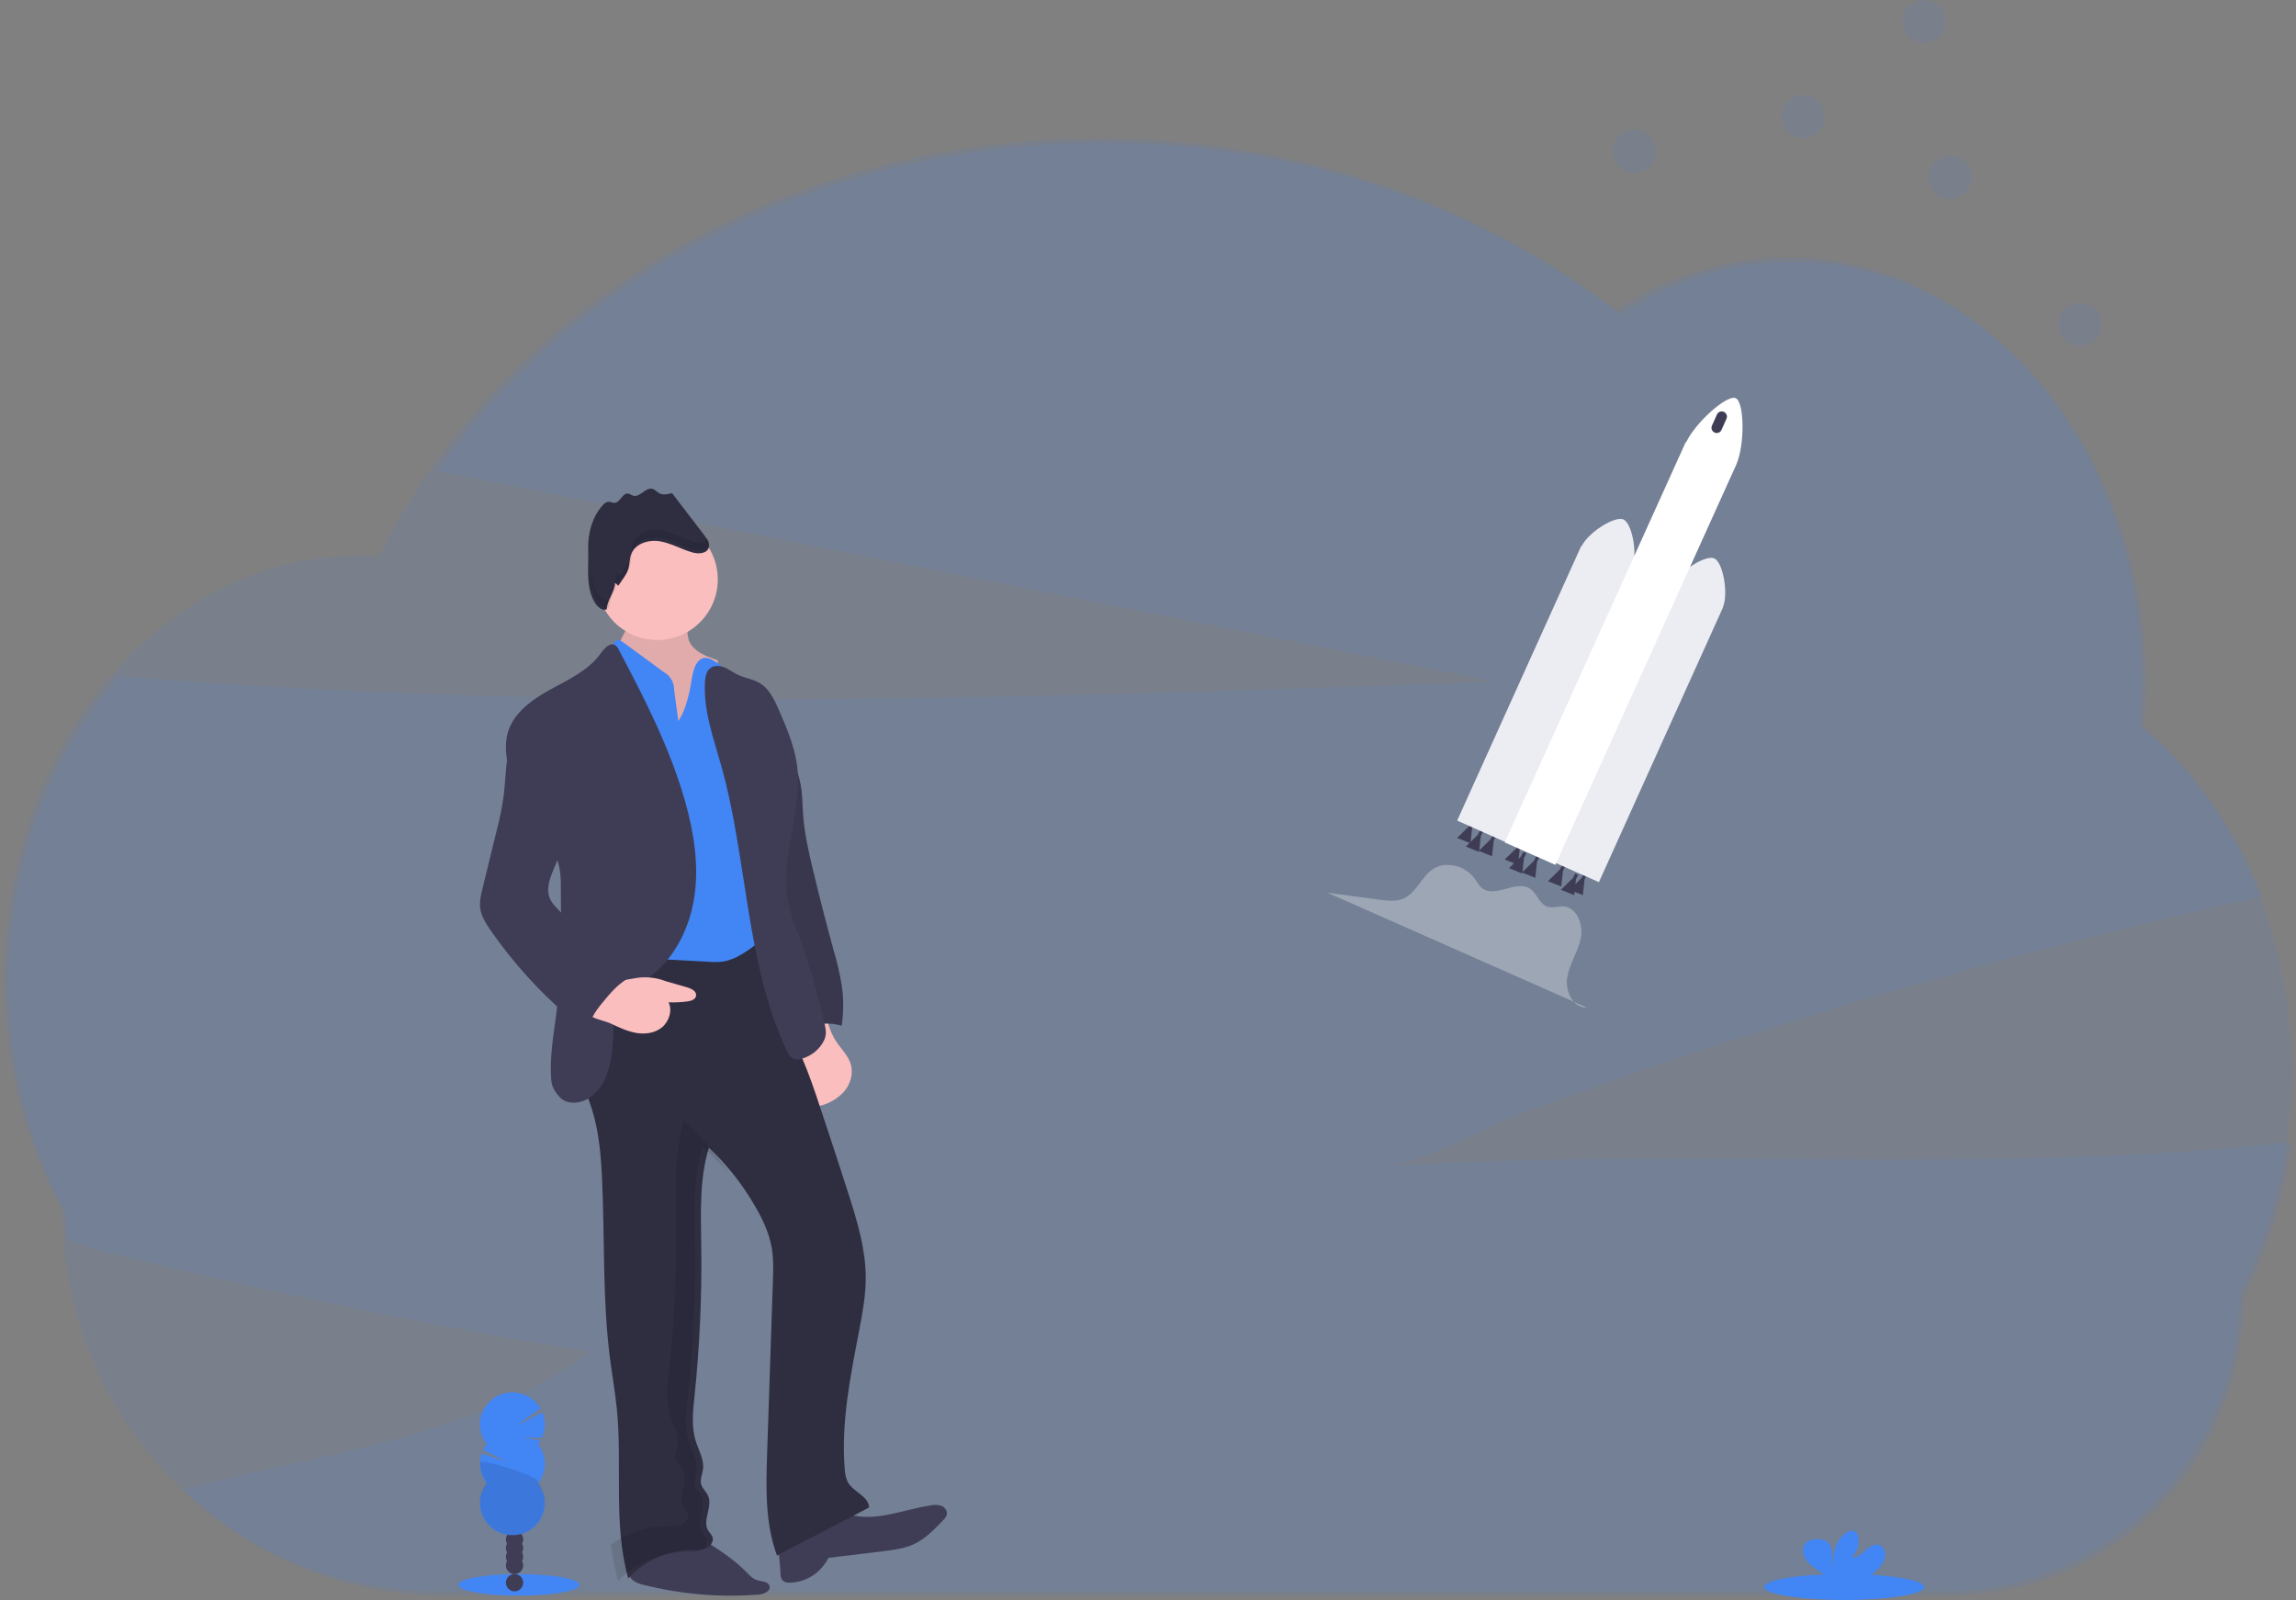 <svg width="531" height="370" viewBox="0 0 531 370" fill="none" xmlns="http://www.w3.org/2000/svg">
<rect x="0" y="0" width="531" height="370" fill="#808080" stroke="none"/>
<path opacity="0.1" fill-rule="evenodd" clip-rule="evenodd" d="M530 264.056C529.169 270.42 527.797 276.701 525.898 282.831C524.077 288.725 521.744 294.448 518.925 299.936C518.925 338.081 488.36 369 450.65 369H102.422C79.908 369.001 58.289 360.189 42.193 344.452C42.341 344.41 42.493 344.368 42.655 344.336C74.774 335.82 108.664 332.88 136.525 312.654C98.561 306.357 60.819 298.543 23.299 289.21C20.987 288.628 18.36 287.754 15.664 286.839C15.539 284.916 15.47 282.979 15.47 281.028C15.299 280.718 15.133 280.408 14.966 280.103C14.232 278.738 13.526 277.351 12.848 275.942C5.944 261.611 2 245.009 2 227.294C2 199.357 11.817 174.128 27.548 156.334C133.38 165.086 239.846 161.378 345.997 157.643C314.96 151.478 283.926 145.305 252.895 139.123C202.286 129.06 151.676 118.991 101.067 108.915C133.366 63.295 190.368 33 255.3 33C300.995 33 342.76 48.002 374.759 72.791C386.523 64.973 400.067 60.512 414.48 60.512C444.491 60.512 470.723 79.804 484.97 108.592C492.175 123.154 496.309 140.14 496.309 158.281C496.309 161.517 496.175 164.753 495.911 167.938C495.911 168.128 495.883 168.313 495.865 168.507C505.76 176.736 514.061 187.508 520.1 200.031C520.174 200.184 520.248 200.337 520.317 200.494C521.374 202.704 522.358 204.963 523.267 207.271H523.179C519.295 208.131 515.416 209.008 511.541 209.902C469.772 219.549 428.391 231.239 387.397 244.972C375.646 248.911 363.931 253.013 352.254 257.279C342.395 260.885 329.716 269.054 319.496 269.761C389.367 265.073 459.797 271.906 529.343 264.121L530 264.056Z" fill="#4285F4"/>
<path opacity="0.1" fill-rule="evenodd" clip-rule="evenodd" d="M530 247.797C530 214.541 516.1 185.164 494.857 167.502C495.15 164.143 495.304 160.735 495.32 157.28C495.32 103.279 458.679 59.509 413.474 59.509C399.056 59.509 385.512 63.966 373.749 71.784C341.751 46.994 299.982 32 254.287 32C179.96 32 115.981 71.715 87.608 128.689C86.032 128.583 84.445 128.522 82.846 128.522C37.65 128.522 1 172.297 1 226.293C1 246.146 5.957 264.612 14.465 280.031C14.465 328.613 53.395 368 101.397 368H449.653C487.357 368 517.922 337.079 517.922 298.931C525.579 284.053 530 266.544 530 247.797Z" fill="#4285F4"/>
<path fill-rule="evenodd" clip-rule="evenodd" d="M184.285 251.082C184.427 252.956 184.955 255.182 186.732 255.829C187.591 256.071 188.503 256.056 189.353 255.787C191.592 255.306 193.625 254.149 195.176 252.474C196.661 250.758 197.401 248.336 196.779 246.166C196.18 244.094 194.502 242.543 193.318 240.744C191.932 238.64 191.489 236.254 190.527 234C182.895 234.726 183.856 245.454 184.285 251.082Z" fill="#FBBEBE"/>
<path fill-rule="evenodd" clip-rule="evenodd" d="M178.23 162C177.237 165.227 180.759 168.744 181.895 171.915C183.03 175.087 184.558 178.134 185.168 181.458C185.592 183.739 185.569 186.067 185.731 188.372C186.04 192.728 187.005 197.006 188.039 201.242C189.498 207.364 191.061 213.458 192.729 219.524C193.559 222.283 194.211 225.091 194.682 227.932C195.117 231.005 195.106 234.124 194.65 237.193C191.719 236.316 188.563 236.606 185.842 238C183.939 234.665 182.796 230.952 182.495 227.126C182.379 224.857 182.399 222.583 182.555 220.317C182.85 213.905 180.067 207.484 179.974 201.063C180.003 198.838 179.827 196.616 179.448 194.425C179.148 192.917 179.176 190.096 178.848 188.598C178.322 186.21 180.57 185.108 180.445 182.661L179.762 169.293C179.624 166.969 177.269 164.102 178.23 162Z" fill="#3F3D56"/>
<path opacity="0.1" fill-rule="evenodd" clip-rule="evenodd" d="M178.23 162C177.237 165.227 180.759 168.744 181.895 171.915C183.03 175.087 184.558 178.134 185.168 181.458C185.592 183.739 185.569 186.067 185.731 188.372C186.04 192.728 187.005 197.006 188.039 201.242C189.498 207.364 191.061 213.458 192.729 219.524C193.559 222.283 194.211 225.091 194.682 227.932C195.117 231.005 195.106 234.124 194.65 237.193C191.719 236.316 188.563 236.606 185.842 238C183.939 234.665 182.796 230.952 182.495 227.126C182.379 224.857 182.399 222.583 182.555 220.317C182.85 213.905 180.067 207.484 179.974 201.063C180.003 198.838 179.827 196.616 179.448 194.425C179.148 192.917 179.176 190.096 178.848 188.598C178.322 186.21 180.57 185.108 180.445 182.661L179.762 169.293C179.624 166.969 177.269 164.102 178.23 162Z" fill="black"/>
<path fill-rule="evenodd" clip-rule="evenodd" d="M143.031 150.601C143.216 151.396 143.59 152.137 144.123 152.761C148.929 159.371 154.404 165.482 160.465 171C161.085 170.37 161.604 169.651 162.003 168.867C164.755 163.91 166.13 158.325 165.99 152.677C163.247 151.807 160.133 150.591 159.255 147.888C158.557 145.756 159.492 143.212 158.268 141.313C156.526 138.633 149.131 138.292 146.757 140.237C145.201 141.509 145.756 142.697 145.262 144.418C144.716 146.308 142.728 148.59 143.031 150.601Z" fill="#FBBEBE"/>
<path opacity="0.1" fill-rule="evenodd" clip-rule="evenodd" d="M143.031 150.601C143.216 151.396 143.59 152.137 144.123 152.761C148.929 159.371 154.404 165.482 160.465 171C161.085 170.37 161.604 169.651 162.003 168.867C164.755 163.91 166.13 158.325 165.99 152.677C163.247 151.807 160.133 150.591 159.255 147.888C158.557 145.756 159.492 143.212 158.268 141.313C156.526 138.633 149.131 138.292 146.757 140.237C145.201 141.509 145.756 142.697 145.262 144.418C144.716 146.308 142.728 148.59 143.031 150.601Z" fill="black"/>
<path fill-rule="evenodd" clip-rule="evenodd" d="M146.322 365.402C147.07 365.95 147.927 366.32 148.831 366.485C157.537 368.692 166.53 369.454 175.47 368.741C176.665 368.642 178.258 367.988 177.965 366.791C177.69 365.675 176.134 365.75 175.081 365.416C174.087 365.105 173.341 364.281 172.599 363.532C169.853 360.706 166.529 358.568 163.251 356.429C162.455 355.839 161.564 355.396 160.619 355.12C159.488 354.856 158.307 355.078 157.163 355.304C154.279 355.864 148.78 355.775 146.496 357.965C144.669 359.707 144.404 363.673 146.322 365.402Z" fill="#3F3D56"/>
<path fill-rule="evenodd" clip-rule="evenodd" d="M180.487 363.53C180.487 364.27 180.569 365.101 181.107 365.573C181.537 365.886 182.056 366.035 182.578 365.993C186.357 365.964 189.816 363.764 191.584 360.266L204.34 358.705C206.754 358.409 209.214 358.099 211.433 357.053C214.052 355.812 216.143 353.631 218.17 351.497C218.527 351.18 218.799 350.77 218.958 350.309C219.168 349.469 218.557 348.586 217.788 348.252C216.993 347.975 216.142 347.925 215.323 348.108C209.096 349.011 202.846 351.927 196.75 350.304C195.261 349.908 193.78 349.235 192.245 349.349C191.418 349.46 190.609 349.686 189.84 350.022C187.858 350.786 181.931 351.87 180.619 353.626C179.307 355.383 180.487 361.43 180.487 363.53Z" fill="#3F3D56"/>
<path fill-rule="evenodd" clip-rule="evenodd" d="M147.64 218.91C145.801 221.773 141.924 222.398 139.216 224.452C135.054 227.609 134.351 233.492 134.111 238.699C133.951 242.302 133.849 245.96 134.649 249.48C135.21 251.929 136.195 254.264 136.949 256.668C138.558 261.893 139.009 267.398 139.248 272.858C139.878 286.645 139.317 300.519 141.087 314.218C141.598 318.139 142.292 322.031 142.678 325.965C143.947 338.98 141.795 352.399 145.286 365C149.051 360.92 154.324 358.56 159.876 358.47C161.026 358.47 162.226 358.539 163.284 358.074C164.341 357.61 165.178 356.379 164.737 355.317C164.472 354.854 164.164 354.417 163.817 354.012C162.295 351.714 164.879 348.465 163.776 345.933C163.348 344.959 162.424 344.237 162.153 343.212C161.863 342.1 162.424 340.96 162.58 339.821C162.893 337.523 161.573 335.381 160.888 333.18C159.853 329.848 160.267 326.287 160.626 322.798C161.812 311.401 162.332 299.945 162.185 288.488C162.088 280.735 161.702 272.817 163.937 265.39C168.118 269.33 171.699 273.861 174.568 278.837C176.353 281.874 177.893 285.119 178.486 288.593C178.918 291.144 178.836 293.75 178.748 296.332C178.307 309.552 177.864 322.772 177.419 335.992C177.153 343.989 176.923 352.22 179.696 359.72C186.745 355.97 193.951 352.367 201 348.594C200.885 345.997 197.39 345.046 196.103 342.789C195.641 341.845 195.39 340.812 195.367 339.761C194.475 329.016 196.668 318.281 198.696 307.693C199.469 303.658 200.223 299.591 200.218 295.487C200.218 288.97 198.31 282.619 196.337 276.41C194.25 269.834 192.065 263.285 189.899 256.736C188.52 252.531 187.094 248.322 185.338 244.25C183.682 240.399 181.714 236.681 180.303 232.761C178.036 226.428 177.258 219.677 176.5 213C166.917 214.88 157.209 216.998 147.64 218.91Z" fill="#2F2E41"/>
<path fill-rule="evenodd" clip-rule="evenodd" d="M152 148C159.732 148 166 141.732 166 134C166 126.268 159.732 120 152 120C144.268 120 138 126.268 138 134C138 141.732 144.268 148 152 148Z" fill="#FBBEBE"/>
<path fill-rule="evenodd" clip-rule="evenodd" d="M156.878 166.758L155.898 159.423C155.902 157.769 155.005 156.245 153.558 155.45L144.145 148.551C143.683 148.198 143.045 147.827 142.509 148.087C142.175 148.312 141.942 148.658 141.857 149.051C140.368 153.456 141.288 158.26 141.806 162.882C142.245 166.735 142.393 170.616 142.541 174.474C142.747 177.978 142.737 181.491 142.513 184.994C142.005 191.059 140.202 197.16 141.408 203.128C142.203 207.073 143.604 210.741 143.933 214.756C144.159 217.538 144.09 220.366 144.968 223C148.204 221.609 151.866 221.762 155.384 221.948L163.924 222.411C165.108 222.52 166.301 222.492 167.479 222.328C168.795 222.052 170.056 221.556 171.21 220.863C174.242 219.145 176.892 216.826 179 214.047C177.558 207.059 178.958 199.845 177.997 192.774C177.447 188.699 176.069 184.772 175.422 180.719C174.626 175.716 174.936 170.519 173.508 165.66C172.699 163.195 171.671 160.809 170.438 158.529C169.187 155.936 167.123 153.827 164.562 152.524C164.086 152.269 163.556 152.134 163.017 152.13C161.658 152.209 160.817 153.656 160.438 154.972C159.975 156.549 159.846 158.218 159.485 159.799C158.967 162.113 158.218 164.806 156.878 166.758Z" fill="#4285F4"/>
<path fill-rule="evenodd" clip-rule="evenodd" d="M129.495 253.753C131.294 255.658 134.583 255.191 136.674 253.624C141.226 250.217 141.647 243.695 141.897 238.019C141.989 235.986 142.128 233.859 143.086 232.075C144.547 229.325 147.577 227.873 150.094 226.029C156.061 221.666 159.563 214.474 160.613 207.18C161.663 199.886 160.456 192.388 158.439 185.284C154.951 173.003 149.076 161.553 143.113 150.266C142.935 149.845 142.649 149.479 142.285 149.203C141.073 148.454 139.76 149.938 138.927 151.098C136.119 155.027 131.493 157.134 127.256 159.459C123.019 161.784 118.689 164.881 117.408 169.536C116.547 172.656 117.218 175.975 117.87 179.141C118.522 182.307 120.845 184.822 122.551 187.507C124.553 190.449 126.356 193.52 127.95 196.701C128.551 197.887 129.017 199.136 129.338 200.426C129.617 201.951 129.74 203.5 129.703 205.049C129.8 214.626 129.897 224.236 128.741 233.744C128.084 239.124 127.029 244.523 127.51 249.922C127.626 251.373 128.468 252.681 129.495 253.753Z" fill="#3F3D56"/>
<path fill-rule="evenodd" clip-rule="evenodd" d="M141.263 236.699C143.162 237.587 145.084 238.508 147.138 238.861C149.192 239.215 151.442 238.928 153.072 237.596C154.702 236.264 155.56 233.744 154.629 231.796C156.093 231.845 157.558 231.771 159.011 231.576C159.846 231.467 160.86 231.133 160.988 230.264C161.134 229.252 159.965 228.641 159.02 228.354L153.926 226.889C151.532 225.959 148.935 225.754 146.435 226.297L138.675 227.538C138.469 227.555 138.269 227.62 138.09 227.729C137.859 227.937 137.698 228.219 137.634 228.531C137.259 229.767 135.529 233.223 136.123 234.455C136.652 235.51 140.199 236.14 141.263 236.699Z" fill="#FBBEBE"/>
<path fill-rule="evenodd" clip-rule="evenodd" d="M190.617 240.507C189.625 242.606 187.713 244.19 185.383 244.846C184.881 245.011 184.34 245.044 183.82 244.941C182.855 244.686 182.324 243.732 181.924 242.865C172.372 222.297 172.908 198.886 166.83 177.164C165.025 170.717 162.613 164.238 163.052 157.581C163.13 156.39 163.395 155.049 164.447 154.387C165.382 153.794 166.656 153.954 167.679 154.387C168.701 154.821 169.608 155.528 170.573 156.012C172.17 156.783 174.027 157.002 175.561 157.873C177.838 159.164 179.005 161.633 180.023 163.951C182.199 168.896 184.365 173.988 184.534 179.354C184.905 189.775 180.019 199.79 182.561 209.923C183.067 211.931 183.815 213.879 184.529 215.827C187.085 222.817 189.179 229.95 190.8 237.185C191.066 238.426 191.123 239.37 190.617 240.507Z" fill="#3F3D56"/>
<path fill-rule="evenodd" clip-rule="evenodd" d="M143.001 135.458C143.797 134.14 144.903 132.98 145.331 131.495C145.636 130.438 145.572 129.292 145.941 128.235C146.851 125.683 150.01 124.742 152.627 125.18C155.245 125.618 157.598 127.043 160.156 127.755C161.571 128.156 163.538 128.035 163.938 126.586C164.202 125.627 163.57 124.677 162.969 123.89L155.422 114.037C154.43 114.297 153.319 114.54 152.418 114.037C151.899 113.743 151.508 113.226 150.93 113.059C149.359 112.593 148.044 115.066 146.469 114.637C146.014 114.516 145.654 114.172 145.199 114.134C143.929 114.027 143.451 116.179 142.181 116.286C141.653 116.332 141.143 115.988 140.62 116.039C140.152 116.136 139.733 116.402 139.441 116.789C136.915 119.532 135.891 123.466 136.027 127.229C136.164 130.992 135.531 134.643 136.938 138.116C137.557 139.635 138.813 141.423 140.338 140.911C140.338 138.862 142.204 136.817 142.227 134.768" fill="#2F2E41"/>
<g opacity="0.1">
<path fill-rule="evenodd" clip-rule="evenodd" d="M168.599 271.502C165.729 266.944 162.225 262.782 158.186 259.13C155.84 266.615 156.255 274.596 156.347 282.41C156.502 293.959 155.955 305.506 154.71 316.993C154.329 320.49 153.899 324.099 154.986 327.457C155.705 329.676 157.09 331.844 156.762 334.15C156.598 335.299 156.009 336.466 156.313 337.569C156.598 338.602 157.568 339.329 158.017 340.311C159.176 342.863 156.463 346.129 158.061 348.454C158.425 348.862 158.748 349.303 159.026 349.77C159.509 350.844 158.611 352.086 157.501 352.549C156.39 353.012 155.13 352.933 153.924 352.947C149.355 353.021 144.931 354.5 141.304 357.167C141.622 359.999 142.173 362.802 142.95 365.551C146.903 361.439 152.439 359.06 158.268 358.969C159.475 358.969 160.735 359.038 161.846 358.57C162.956 358.103 163.835 356.861 163.371 355.791C163.093 355.324 162.77 354.884 162.406 354.476C160.808 352.16 163.521 348.885 162.362 346.333C161.913 345.351 160.943 344.623 160.658 343.59C160.354 342.469 160.943 341.321 161.107 340.172C161.435 337.856 160.05 335.697 159.33 333.479C158.244 330.12 158.674 326.531 159.055 323.015C160.3 311.528 160.847 299.98 160.692 288.432C160.59 280.618 160.185 272.637 162.531 265.152C164.716 267.12 166.745 269.243 168.599 271.502Z" fill="black"/>
</g>
<g opacity="0.1">
<path fill-rule="evenodd" clip-rule="evenodd" d="M136.631 126.973C136.631 126.323 136.631 125.667 136.631 125.007C136.604 125.515 136.604 126.023 136.631 126.527C136.627 126.688 136.627 126.836 136.631 126.973Z" fill="black"/>
<path fill-rule="evenodd" clip-rule="evenodd" d="M160.178 125.192C157.68 124.46 155.378 123.016 152.827 122.565C150.276 122.114 147.178 123.078 146.298 125.681C145.938 126.736 146 127.904 145.702 129.006C145.285 130.521 144.205 131.704 143.427 133.048L142.694 132.355C142.671 134.445 140.871 136.53 140.849 138.62C139.36 139.138 138.134 137.314 137.529 135.77C136.906 134.066 136.592 132.251 136.605 130.422C136.565 132.906 136.605 135.324 137.529 137.67C138.134 139.219 139.36 141.043 140.849 140.52C140.849 138.43 142.671 136.345 142.694 134.255L143.427 134.948C144.205 133.604 145.285 132.421 145.702 130.906C146 129.828 145.938 128.659 146.298 127.581C147.187 124.978 150.271 124.019 152.827 124.465C155.382 124.912 157.68 126.365 160.178 127.092C161.56 127.5 163.48 127.377 163.871 125.9C163.983 125.401 163.922 124.876 163.698 124.422C163.08 125.491 161.414 125.548 160.178 125.192Z" fill="black"/>
</g>
<path fill-rule="evenodd" clip-rule="evenodd" d="M116.508 183.907C116.114 186.739 115.547 189.543 114.809 192.304L111.577 205.547C111.231 206.94 110.885 208.406 111.037 209.85C111.249 211.795 112.348 213.517 113.461 215.123C119.788 224.248 127.514 232.308 136.352 239C135.84 236.354 137.663 233.894 139.376 231.815C141.089 229.735 142.761 227.744 145 226.398C139.392 221.1 133.965 215.615 128.72 209.943C128.168 209.391 127.692 208.767 127.307 208.086C126.042 205.631 127.307 202.697 128.406 200.163C131.883 192.091 133.527 182.928 131.297 174.424C130.456 171.226 128.988 168.033 126.315 166.069C125.147 165.21 123.545 164.63 122.27 165.275C121.727 165.592 121.255 166.019 120.885 166.529C116.734 171.63 117.228 177.734 116.508 183.907Z" fill="#3F3D56"/>
<path fill-rule="evenodd" clip-rule="evenodd" d="M120 369C127.732 369 134 367.881 134 366.5C134 365.119 127.732 364 120 364C112.268 364 106 365.119 106 366.5C106 367.881 112.268 369 120 369Z" fill="#4285F4"/>
<path fill-rule="evenodd" clip-rule="evenodd" d="M119 368C120.105 368 121 367.105 121 366C121 364.895 120.105 364 119 364C117.895 364 117 364.895 117 366C117 367.105 117.895 368 119 368Z" fill="#3F3D56"/>
<path fill-rule="evenodd" clip-rule="evenodd" d="M119 364C120.105 364 121 363.105 121 362C121 360.895 120.105 360 119 360C117.895 360 117 360.895 117 362C117 363.105 117.895 364 119 364Z" fill="#3F3D56"/>
<path fill-rule="evenodd" clip-rule="evenodd" d="M119 362C120.105 362 121 361.105 121 360C121 358.895 120.105 358 119 358C117.895 358 117 358.895 117 360C117 361.105 117.895 362 119 362Z" fill="#3F3D56"/>
<path fill-rule="evenodd" clip-rule="evenodd" d="M119 360C120.105 360 121 359.105 121 358C121 356.895 120.105 356 119 356C117.895 356 117 356.895 117 358C117 359.105 117.895 360 119 360Z" fill="#3F3D56"/>
<path fill-rule="evenodd" clip-rule="evenodd" d="M119 358C120.105 358 121 357.105 121 356C121 354.895 120.105 354 119 354C117.895 354 117 354.895 117 356C117 357.105 117.895 358 119 358Z" fill="#3F3D56"/>
<path fill-rule="evenodd" clip-rule="evenodd" d="M119 355C120.105 355 121 354.105 121 353C121 351.895 120.105 351 119 351C117.895 351 117 351.895 117 353C117 354.105 117.895 355 119 355Z" fill="#3F3D56"/>
<path fill-rule="evenodd" clip-rule="evenodd" d="M119 353C120.105 353 121 352.105 121 351C121 349.895 120.105 349 119 349C117.895 349 117 349.895 117 351C117 352.105 117.895 353 119 353Z" fill="#3F3D56"/>
<path fill-rule="evenodd" clip-rule="evenodd" d="M124.389 333.95C124.604 333.682 124.799 333.399 124.973 333.104L120.865 332.439L125.308 332.471C126.169 330.626 126.221 328.513 125.451 326.63L119.477 329.672L124.991 325.698C123.591 323.302 120.946 321.877 118.139 322.008C115.333 322.139 112.837 323.804 111.673 326.32C110.509 328.836 110.874 331.782 112.617 333.95C112.282 334.369 111.995 334.824 111.762 335.306L117.097 338.019L111.409 336.142C110.597 338.502 111.052 341.106 112.617 343.064C110.199 346.087 110.548 350.431 113.42 353.042C116.291 355.653 120.72 355.653 123.592 353.042C126.463 350.431 126.812 346.087 124.394 343.064C126.532 340.39 126.532 336.624 124.394 333.95H124.389Z" fill="#4285F4"/>
<path opacity="0.1" fill-rule="evenodd" clip-rule="evenodd" d="M111.002 338.111C110.999 339.805 111.565 341.449 112.607 342.778C110.187 345.873 110.537 350.322 113.41 352.995C116.284 355.668 120.716 355.668 123.59 352.995C126.463 350.322 126.813 345.873 124.393 342.778C125.4 341.496 111.002 337.264 111.002 338.111Z" fill="black"/>
<path fill-rule="evenodd" clip-rule="evenodd" d="M426.5 370C436.717 370 445 368.657 445 367C445 365.343 436.717 364 426.5 364C416.283 364 408 365.343 408 367C408 368.657 416.283 370 426.5 370Z" fill="#4285F4"/>
<path fill-rule="evenodd" clip-rule="evenodd" d="M434.172 362.97C435.019 362.247 435.636 361.271 435.941 360.172C436.172 359.059 435.719 357.722 434.703 357.316C433.567 356.861 432.353 357.689 431.434 358.521C430.515 359.354 429.457 360.307 428.257 360.128C429.515 358.93 430.083 357.128 429.753 355.38C429.7 355.023 429.557 354.689 429.337 354.411C428.704 353.705 427.564 354.01 426.806 354.566C424.405 356.333 423.735 359.756 423.722 362.829C423.481 361.721 423.685 360.564 423.68 359.441C423.675 358.318 423.375 357.021 422.456 356.43C421.89 356.109 421.253 355.95 420.609 355.97C419.533 355.927 418.328 356.043 417.593 356.871C416.67 357.897 416.915 359.62 417.709 360.743C418.503 361.866 419.718 362.587 420.835 363.367C421.729 363.925 422.492 364.688 423.066 365.598C423.135 365.725 423.191 365.86 423.232 366H430.002C431.516 365.192 432.919 364.172 434.172 362.97Z" fill="#4285F4"/>
<path fill-rule="evenodd" clip-rule="evenodd" d="M340.471 191.344L341 190.284L340.295 190L339.766 191.06L337 193.765L340.07 195L340.471 191.344Z" fill="#3F3D56"/>
<path fill-rule="evenodd" clip-rule="evenodd" d="M342.473 193.347L343 192.288L342.295 192L341.767 193.06L339 195.765L342.07 197L342.473 193.347Z" fill="#3F3D56"/>
<path fill-rule="evenodd" clip-rule="evenodd" d="M345.472 194.344L346 193.284L345.29 193L344.762 194.06L342 196.765L345.065 198L345.472 194.344Z" fill="#3F3D56"/>
<path fill-rule="evenodd" clip-rule="evenodd" d="M361.473 201.347L362 200.288L361.295 200L360.767 201.06L358 203.765L361.07 205L361.473 201.347Z" fill="#3F3D56"/>
<path fill-rule="evenodd" clip-rule="evenodd" d="M364.473 203.347L365 202.288L364.295 202L363.761 203.06L361 205.765L364.07 207L364.473 203.347Z" fill="#3F3D56"/>
<path fill-rule="evenodd" clip-rule="evenodd" d="M366.467 203.342L367 202.282L366.289 202L365.761 203.06L363 205.765L366.064 207L366.467 203.342Z" fill="#3F3D56"/>
<path fill-rule="evenodd" clip-rule="evenodd" d="M351.473 196.347L352 195.288L351.295 195L350.767 196.065L348 198.77L351.07 200L351.473 196.347Z" fill="#3F3D56"/>
<path fill-rule="evenodd" clip-rule="evenodd" d="M352.473 198.347L353 197.288L352.289 197L351.761 198.06L349 200.765L352.064 202L352.473 198.347Z" fill="#3F3D56"/>
<path fill-rule="evenodd" clip-rule="evenodd" d="M355.473 199.342L356 198.282L355.295 198L354.767 199.06L352 201.765L355.07 203L355.473 199.342Z" fill="#3F3D56"/>
<path fill-rule="evenodd" clip-rule="evenodd" d="M377.445 131.475C378.803 128.285 377.487 121.029 375.463 120.13C373.44 119.231 367.281 123.173 365.784 126.303L365.691 126.257L337 189.763L348.759 195L377.45 131.475H377.445Z" fill="#ECECF3"/>
<path fill-rule="evenodd" clip-rule="evenodd" d="M398.447 140.478C399.801 137.287 398.489 130.029 396.461 129.13C394.433 128.231 388.284 132.173 386.786 135.304L386.689 135.258L358 198.78L369.786 204L398.475 140.478H398.447Z" fill="#ECECF3"/>
<path fill-rule="evenodd" clip-rule="evenodd" d="M401.567 107.407C403.58 102.768 403.418 92.977 401.419 92.083C399.419 91.189 392.114 97.685 389.962 102.264L389.869 102.218L348 194.811L359.702 200L401.571 107.407H401.567Z" fill="white"/>
<path fill-rule="evenodd" clip-rule="evenodd" d="M397.08 95.853C397.353 95.244 398.068 94.971 398.677 95.244C399.286 95.517 399.559 96.231 399.286 96.84L398.132 99.42C397.86 100.03 397.144 100.303 396.535 100.03C395.926 99.757 395.654 99.042 395.926 98.433L397.08 95.853Z" fill="#3F3D56"/>
<path opacity="0.3" fill-rule="evenodd" clip-rule="evenodd" d="M307 206.441L318.932 208.043C320.86 208.302 322.914 208.543 324.685 207.737C327.616 206.4 328.732 202.706 331.431 200.957C334.475 198.981 338.921 200.235 341.045 203.169C341.602 203.947 342.044 204.831 342.806 205.409C345.859 207.723 350.705 203.373 353.902 205.52C355.495 206.599 355.997 209.01 357.819 209.649C359.022 210.07 360.351 209.524 361.624 209.626C364.807 209.88 366.243 213.948 365.574 217.058C364.904 220.169 362.972 222.918 362.451 226.051C361.931 229.184 363.817 233.183 367 232.993" fill="white"/>
<path opacity="0.1" fill-rule="evenodd" clip-rule="evenodd" d="M378 40C380.761 40 383 37.761 383 35C383 32.239 380.761 30 378 30C375.239 30 373 32.239 373 35C373 37.761 375.239 40 378 40Z" fill="#4285F4"/>
<path opacity="0.1" fill-rule="evenodd" clip-rule="evenodd" d="M445 10C447.761 10 450 7.761 450 5C450 2.239 447.761 0 445 0C442.239 0 440 2.239 440 5C440 7.761 442.239 10 445 10Z" fill="#4285F4"/>
<path opacity="0.1" fill-rule="evenodd" clip-rule="evenodd" d="M417 32C419.761 32 422 29.761 422 27C422 24.239 419.761 22 417 22C414.239 22 412 24.239 412 27C412 29.761 414.239 32 417 32Z" fill="#4285F4"/>
<path opacity="0.1" fill-rule="evenodd" clip-rule="evenodd" d="M481 80C483.761 80 486 77.761 486 75C486 72.239 483.761 70 481 70C478.239 70 476 72.239 476 75C476 77.761 478.239 80 481 80Z" fill="#4285F4"/>
<path opacity="0.1" fill-rule="evenodd" clip-rule="evenodd" d="M451 46C453.761 46 456 43.761 456 41C456 38.239 453.761 36 451 36C448.239 36 446 38.239 446 41C446 43.761 448.239 46 451 46Z" fill="#4285F4"/>
</svg>
